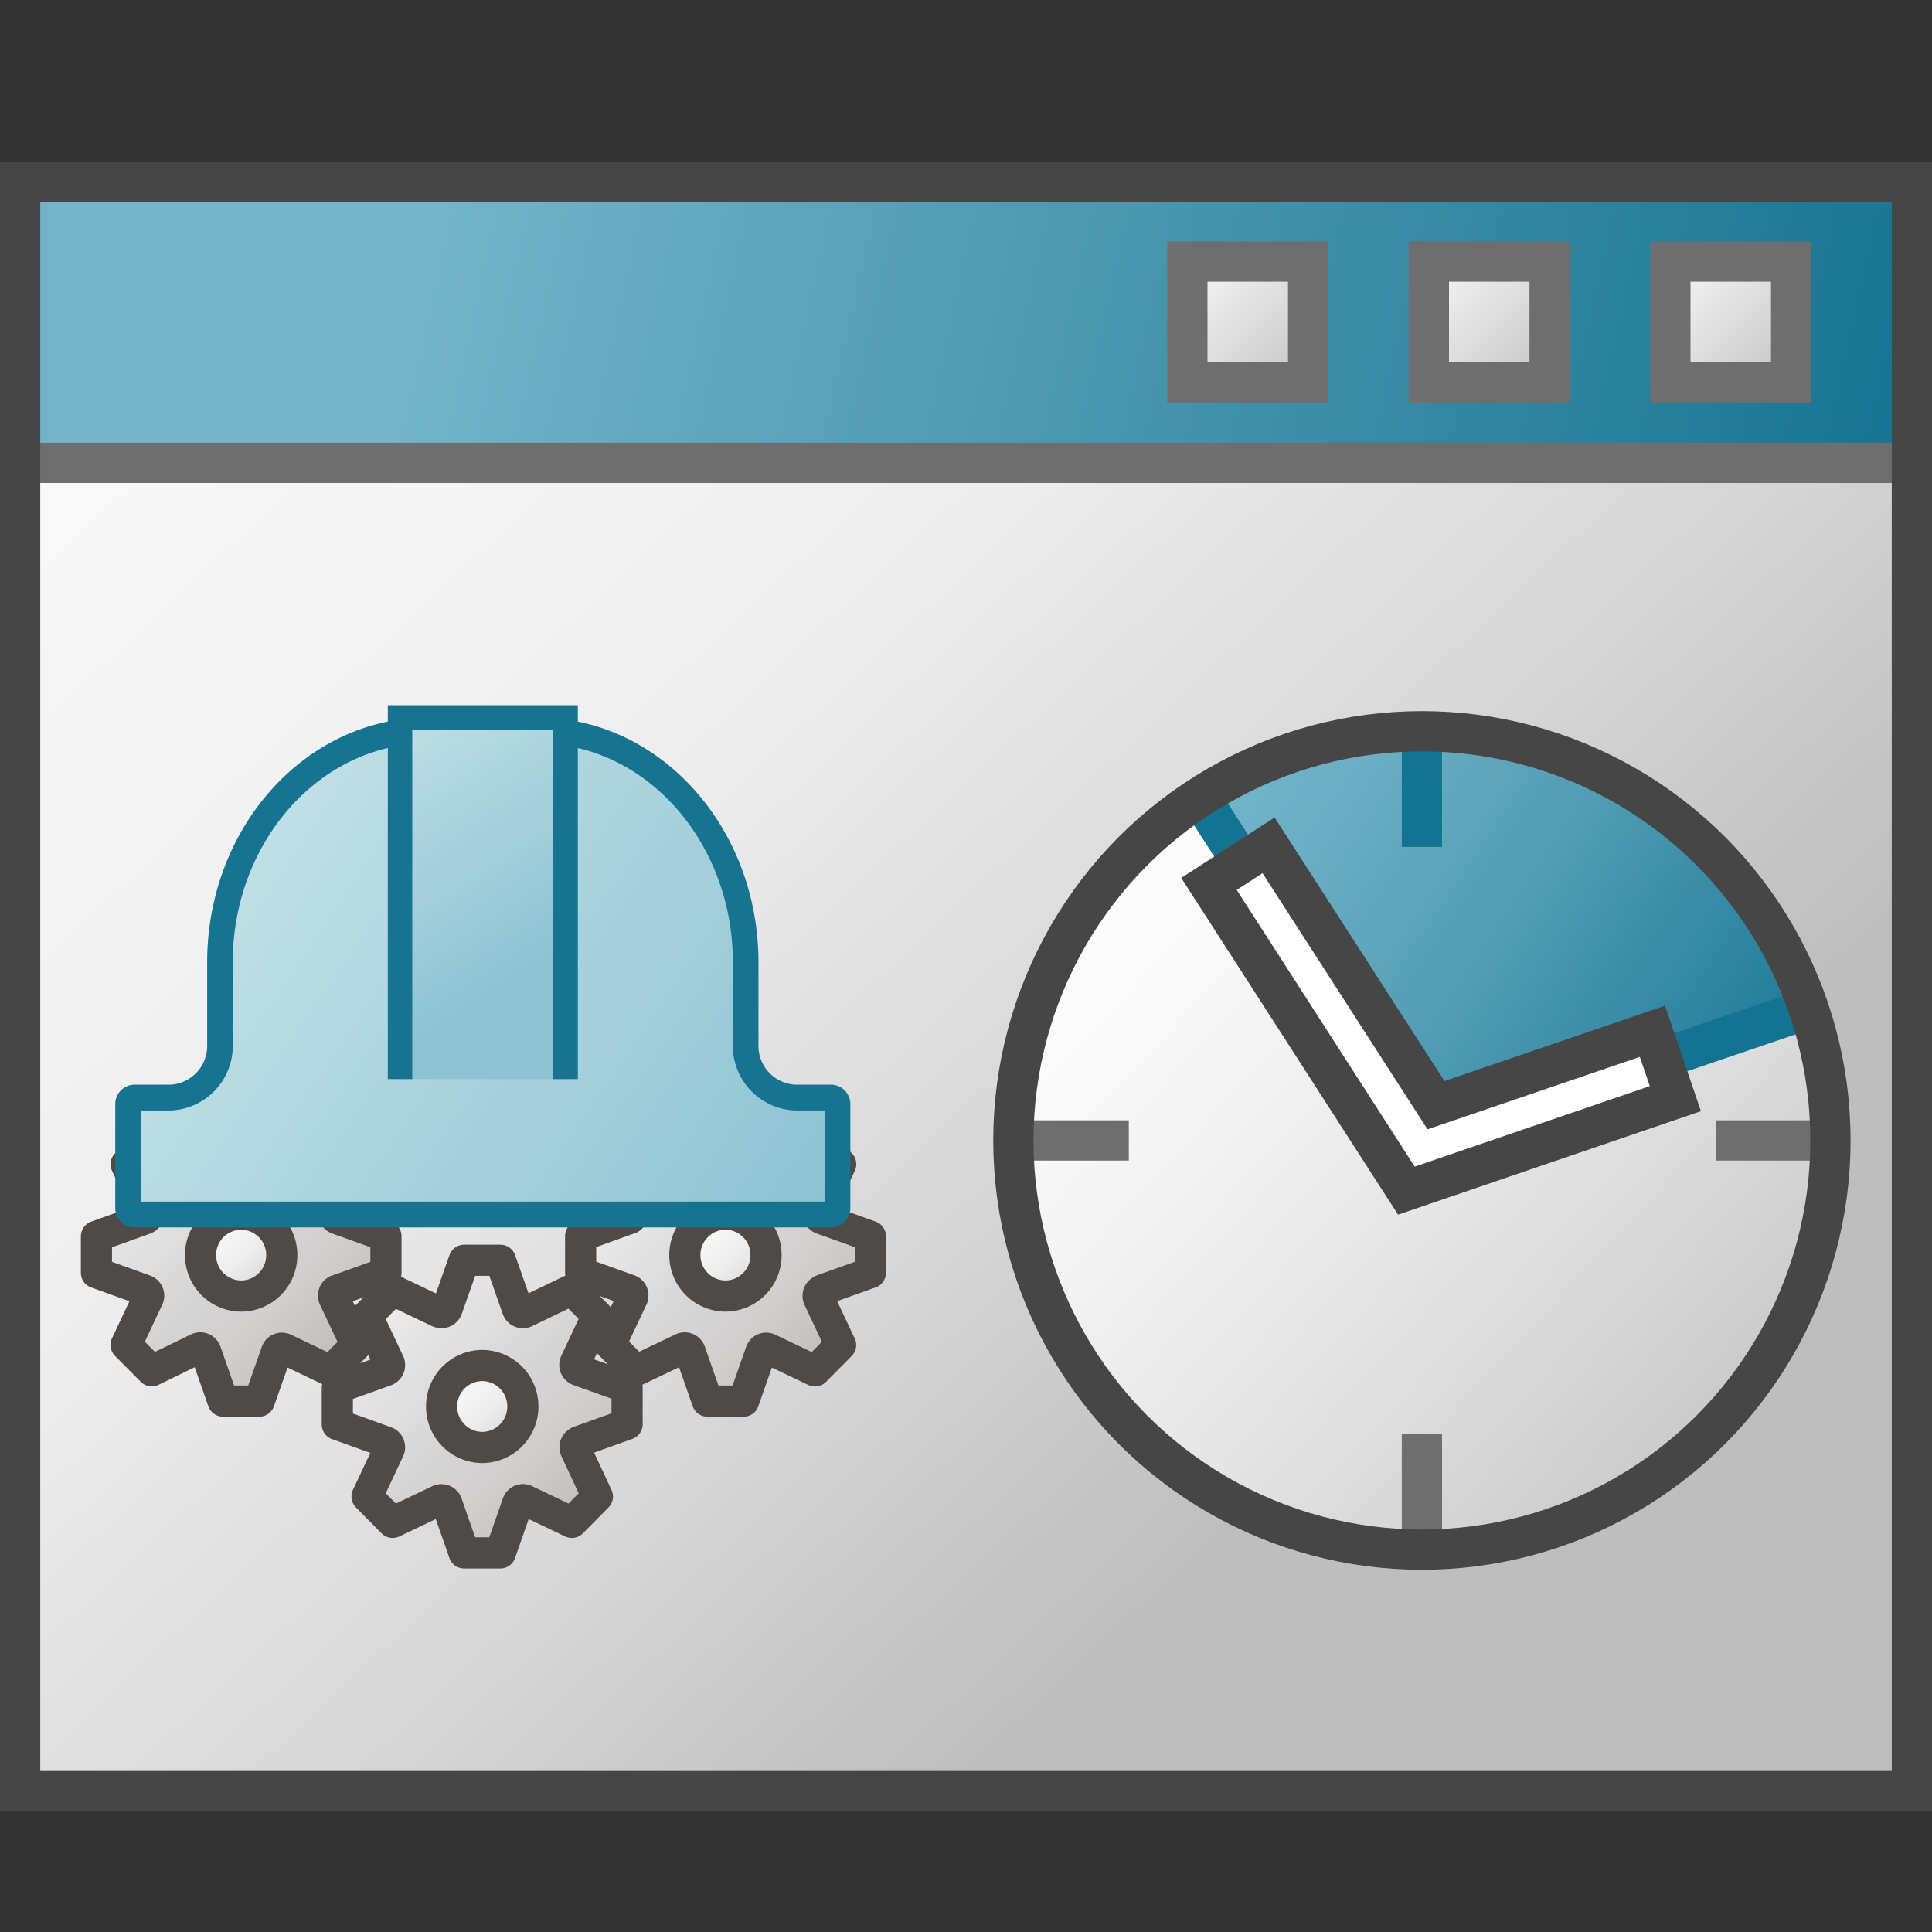 <svg id="Layer_1" data-name="Layer 1" xmlns="http://www.w3.org/2000/svg" xmlns:xlink="http://www.w3.org/1999/xlink" viewBox="0 0 48 48">
  <rect x="0" y="0" width="48" height="48" fill="#333333" stroke="none"/>
  <defs>
    <linearGradient id="linear-gradient" x1="191.029" y1="-1410.23" x2="154.93" y2="-1402.181" gradientTransform="matrix(-1, 0, 0, 1, 202, 1415)" gradientUnits="userSpaceOnUse">
      <stop offset="0" stop-color="#73b4c8"/>
      <stop offset="1" stop-color="#177492"/>
    </linearGradient>
    <linearGradient id="linear-gradient-2" x1="200.601" y1="-1411.259" x2="169.991" y2="-1378.428" gradientTransform="matrix(-1, 0, 0, 1, 202, 1415)" gradientUnits="userSpaceOnUse">
      <stop offset="0" stop-color="#fff"/>
      <stop offset="0.086" stop-color="#fafafa"/>
      <stop offset="0.496" stop-color="#ededed"/>
      <stop offset="0.775" stop-color="#d6d6d6"/>
      <stop offset="1" stop-color="#bebebe"/>
    </linearGradient>
    <linearGradient id="linear-gradient-3" x1="29.156" y1="41.955" x2="32.885" y2="38.002" gradientTransform="matrix(1, 0, 0, -1, 0, 48)" gradientUnits="userSpaceOnUse">
      <stop offset="0" stop-color="#fff"/>
      <stop offset="1" stop-color="#bebdbd"/>
    </linearGradient>
    <linearGradient id="linear-gradient-4" x1="14.439" y1="21.926" x2="22.146" y2="15.272" gradientTransform="matrix(1, 0, 0, -1, 0, 50)" gradientUnits="userSpaceOnUse">
      <stop offset="0" stop-color="#f8f8f9"/>
      <stop offset="0.5" stop-color="#d5d4d4"/>
      <stop offset="0.63" stop-color="#d1cfce"/>
      <stop offset="0.779" stop-color="#c4c1c1"/>
      <stop offset="0.938" stop-color="#aba8a7"/>
      <stop offset="0.99" stop-color="#a29f9d"/>
    </linearGradient>
    <linearGradient id="linear-gradient-5" x1="16.848" y1="20.044" x2="19.317" y2="17.475" gradientTransform="matrix(1, 0, 0, -1, 0, 50)" gradientUnits="userSpaceOnUse">
      <stop offset="0" stop-color="#fff"/>
      <stop offset="0.221" stop-color="#fbfbfc"/>
      <stop offset="0.541" stop-color="#ececec"/>
      <stop offset="0.92" stop-color="#d0cecd"/>
      <stop offset="1" stop-color="#c9c6c5"/>
    </linearGradient>
    <linearGradient id="linear-gradient-6" x1="2.179" y1="20.659" x2="9.862" y2="12.943" gradientTransform="matrix(1, 0, 0, -1, 0, 48)" xlink:href="#linear-gradient-4"/>
    <linearGradient id="linear-gradient-7" x1="4.785" y1="18.202" x2="7.167" y2="15.464" gradientTransform="matrix(1, 0, 0, -1, 0, 48)" xlink:href="#linear-gradient-5"/>
    <linearGradient id="linear-gradient-8" x1="8.348" y1="16.809" x2="15.9" y2="9.029" gradientTransform="matrix(1, 0, 0, -1, 0, 48)" xlink:href="#linear-gradient-4"/>
    <linearGradient id="linear-gradient-9" x1="10.75" y1="14.325" x2="13.293" y2="11.701" gradientTransform="matrix(1, 0, 0, -1, 0, 48)" xlink:href="#linear-gradient-5"/>
    <linearGradient id="linear-gradient-10" x1="2.31" y1="19.592" x2="19.67" y2="31.365" gradientUnits="userSpaceOnUse">
      <stop offset="0" stop-color="#cde6eb"/>
      <stop offset="1" stop-color="#8cc3d2"/>
    </linearGradient>
    <linearGradient id="linear-gradient-11" x1="8.274" y1="31.41" x2="13.169" y2="23.872" gradientTransform="matrix(1, 0, 0, -1, 0, 48)" xlink:href="#linear-gradient-10"/>
    <linearGradient id="linear-gradient-12" x1="30.52" y1="29.03" x2="44.486" y2="19.623" gradientTransform="matrix(1, 0, 0, -1, 0, 48)" gradientUnits="userSpaceOnUse">
      <stop offset="0" stop-color="#73b4c8"/>
      <stop offset="0.175" stop-color="#6aaec3"/>
      <stop offset="0.457" stop-color="#529eb5"/>
      <stop offset="0.809" stop-color="#2c839f"/>
      <stop offset="1" stop-color="#147391"/>
    </linearGradient>
    <linearGradient id="linear-gradient-13" x1="25.862" y1="27.62" x2="44.8" y2="10.037" gradientTransform="matrix(1, 0, 0, -1, 0, 48)" gradientUnits="userSpaceOnUse">
      <stop offset="0" stop-color="#fff"/>
      <stop offset="0.221" stop-color="#f8f8f8"/>
      <stop offset="0.541" stop-color="#e5e5e5"/>
      <stop offset="0.92" stop-color="#c6c6c6"/>
      <stop offset="1" stop-color="#bebebe"/>
    </linearGradient>
    <linearGradient id="linear-gradient-14" x1="35.009" y1="42.063" x2="38.922" y2="38.009" xlink:href="#linear-gradient-3"/>
    <linearGradient id="linear-gradient-15" x1="41.124" y1="41.881" x2="44.816" y2="38.179" xlink:href="#linear-gradient-3"/>
  </defs>
  <g id="g955">
    <rect id="rect49" x="0.644" y="4.131" width="47" height="7.154" fill="url(#linear-gradient)"/>
    <rect id="rect51" x="0.5" y="11.464" width="47" height="33.036" fill="url(#linear-gradient-2)"/>
    <rect id="rect65" x="29.5" y="6.5" width="3" height="3" stroke="#6e6e6e" stroke-width="1" fill="url(#linear-gradient-3)"/>
    <line id="line67" x1="0.392" y1="11.5" x2="47.392" y2="11.5" fill="none" stroke="#6e6e6e" stroke-miterlimit="10" stroke-width="1"/>
    <rect id="rect69" x="0.5" y="4.526" width="47" height="39.974" fill="none" stroke="#464646" stroke-miterlimit="10" stroke-width="1"/>
    <path id="path40-1-9" d="M20.424,32.051l1.2-.43v-.907l-1.2-.431a.145.145,0,0,1-.091-.181l.008-.018.546-1.161-.637-.642-1.152.553a.143.143,0,0,1-.191-.067h0l-.006-.013-.425-1.208h-.9l-.425,1.207a.146.146,0,0,1-.19.082l-.01,0L15.8,28.282l-.636.643.545,1.161a.146.146,0,0,1-.07.194h0l-.013,0-1.2.431v.907l1.2.43a.145.145,0,0,1,.091.183c0,.006-.005.012-.007.017l-.546,1.161.636.642,1.151-.55a.143.143,0,0,1,.191.073h0l.006.016.427,1.22h.9L18.9,33.6a.14.14,0,0,1,.171-.1.148.148,0,0,1,.027.01l1.15.55.637-.642-.546-1.161a.145.145,0,0,1,.069-.193Z" stroke="#4e4a48" stroke-linecap="round" stroke-linejoin="round" stroke-width="0.774" fill="url(#linear-gradient-4)"/>
    <path id="circle42-8-4" d="M19.032,31.179A1.013,1.013,0,0,1,18.024,32.2h0a1.014,1.014,0,0,1-1.009-1.018h0a1.014,1.014,0,0,1,1.009-1.017h0A1.013,1.013,0,0,1,19.032,31.179Z" stroke="#4e4a48" stroke-miterlimit="10" stroke-width="0.774" fill="url(#linear-gradient-5)"/>
    <path id="path40-1" d="M8.389,32.053l1.2-.431v-.907l-1.2-.431A.144.144,0,0,1,8.3,30.1h0l.007-.017.546-1.161-.637-.642-1.151.553a.143.143,0,0,1-.192-.068l0-.015-.425-1.207h-.9l-.429,1.207a.144.144,0,0,1-.188.083h0l-.01,0-1.15-.55-.637.642.546,1.161a.148.148,0,0,1-.07.194l-.014.006-1.2.43v.907l1.2.431a.146.146,0,0,1,.091.182h0l-.008.017-.546,1.162.637.642L4.916,33.5a.145.145,0,0,1,.192.074l.006.015.427,1.221h.9L6.867,33.6a.14.14,0,0,1,.171-.1.148.148,0,0,1,.027.01l1.151.551.636-.642L8.3,32.251a.147.147,0,0,1,.069-.194Z" stroke="#4e4a48" stroke-linecap="round" stroke-linejoin="round" stroke-width="0.774" fill="url(#linear-gradient-6)"/>
    <path id="circle42-8" d="M7,31.183A1.012,1.012,0,0,1,5.991,32.2h0a1.012,1.012,0,0,1-1.008-1.017h0A1.012,1.012,0,0,1,5.99,30.166h0A1.012,1.012,0,0,1,7,31.182Z" stroke="#4e4a48" stroke-miterlimit="10" stroke-width="0.774" fill="url(#linear-gradient-7)"/>
    <path id="path40" d="M14.38,35.816l1.2-.431v-.907l-1.2-.43a.144.144,0,0,1-.091-.182l.007-.017.545-1.162-.636-.642-1.151.553a.144.144,0,0,1-.193-.067l-.005-.013-.424-1.207h-.9l-.426,1.208a.146.146,0,0,1-.19.082l-.009,0-1.151-.55-.637.642.546,1.161a.146.146,0,0,1-.07.194h0l-.014.006-1.2.43v.907l1.2.431A.144.144,0,0,1,9.672,36l-.007.018-.546,1.161.636.644,1.152-.55a.143.143,0,0,1,.191.072h0l.006.016.427,1.22h.9l.426-1.219a.142.142,0,0,1,.172-.1.119.119,0,0,1,.026.011l1.151.55.636-.642L14.3,36.017a.145.145,0,0,1,.068-.192h0Z" stroke="#4e4a48" stroke-linecap="round" stroke-linejoin="round" stroke-width="0.774" fill="url(#linear-gradient-8)"/>
    <path id="circle42" d="M12.99,34.944a1.014,1.014,0,0,1-1.009,1.018h0a1.014,1.014,0,0,1-1.009-1.018h0a1.014,1.014,0,0,1,1.009-1.018h0a1.015,1.015,0,0,1,1.009,1.018Z" stroke="#4e4a48" stroke-miterlimit="10" stroke-width="0.774" fill="url(#linear-gradient-9)"/>
    <g id="g58">
      <path id="path54" d="M3.32,30.175c-.075,0-.139-.085-.139-.186V27.455c0-.1.064-.186.139-.186h.913a1.286,1.286,0,0,0,1.234-1.334V23.909c0-3.176,2.315-5.759,5.161-5.759h2.74c2.845,0,5.161,2.583,5.161,5.759v2.026a1.286,1.286,0,0,0,1.228,1.335h.913c.075,0,.139.085.139.186v2.533c0,.1-.064.186-.139.186Z" fill="url(#linear-gradient-10)"/>
      <path id="path56" d="M13.365,18.47c2.67,0,4.843,2.44,4.843,5.439v2.026a1.606,1.606,0,0,0,1.549,1.654h.734v2.264H3.5V27.589h.734a1.606,1.606,0,0,0,1.549-1.654V23.909c0-3,2.174-5.439,4.843-5.439h2.74m0-.641h-2.74c-3.026,0-5.479,2.722-5.479,6.08v2.026a.966.966,0,0,1-.913,1.013H3.32a.482.482,0,0,0-.456.507v2.533a.483.483,0,0,0,.456.507H20.67a.486.486,0,0,0,.457-.507V27.455a.486.486,0,0,0-.457-.507h-.913a.967.967,0,0,1-.913-1.013V23.909C18.844,20.551,16.391,17.829,13.365,17.829Z" fill="#177491"/>
    </g>
    <g id="g64">
      <path id="polyline60" d="M9.94,26.81V17.829h4.109V26.81" fill="url(#linear-gradient-11)"/>
      <path id="polygon62" d="M13.743,18.137h-3.5V26.81H9.635V17.52h4.721v9.29h-.613Z" fill="#177491"/>
    </g>
    <path id="path24" d="M35.327,28.334l9.608-3.278A10.139,10.139,0,0,0,29.811,19.8Z" fill="url(#linear-gradient-12)"/>
    <path id="path26-8" d="M35.327,28.334,29.811,19.8a10.162,10.162,0,1,0,15.124,5.253Z" fill="url(#linear-gradient-13)"/>
    <line id="line32" x1="35.327" y1="18.389" x2="35.327" y2="21.041" fill="none" stroke="#147391"/>
    <line id="line34" x1="35.327" y1="35.627" x2="35.327" y2="38.279" fill="none" stroke="#6e6e6e"/>
    <line id="line36" x1="28.045" y1="28.334" x2="25.398" y2="28.334" fill="none" stroke="#6e6e6e"/>
    <line id="line38" x1="45.288" y1="28.334" x2="42.64" y2="28.334" fill="none" stroke="#6e6e6e"/>
    <path id="polyline28" d="M30.227,19.531l-.839.544,5.73,8.858,9.977-3.4-.322-.948-9.239,3.152Z" fill="#147391"/>
    <ellipse id="circle30" cx="35.327" cy="28.334" rx="10.15" ry="10.166" fill="none" stroke="#464646" stroke-linecap="round" stroke-linejoin="round"/>
    <path id="path922" d="M32.752,25.645,30.426,22.05l.533-.366c.219-.141.573-.325.615-.281s1.1,1.8,2.182,3.491,1.849,2.852,1.867,2.873,1.042-.376,2.478-.867,2.818-.963,2.839-.941a7.093,7.093,0,0,1,.512,1.313c-.032.03-6.276,2.063-6.318,2.058C35.131,29.329,33.966,27.521,32.752,25.645Z" fill="#fff"/>
    <path id="polygon40" d="M31.667,20.311l-.42.271-1.9,1.23,5.388,8.366,7.524-2.571-.892-2.621-5.48,1.872Zm-.3,1.383,4.1,6.364,5.273-1.8.248.726-5.84,2L30.726,22.11Z" fill="#464646"/>
    <rect id="rect65-8" x="35.5" y="6.5" width="3" height="3" stroke="#6e6e6e" stroke-width="1" fill="url(#linear-gradient-14)"/>
    <rect id="rect65-4" x="41.5" y="6.5" width="3" height="3" stroke="#6e6e6e" stroke-width="1" fill="url(#linear-gradient-15)"/>
  </g>
</svg>
